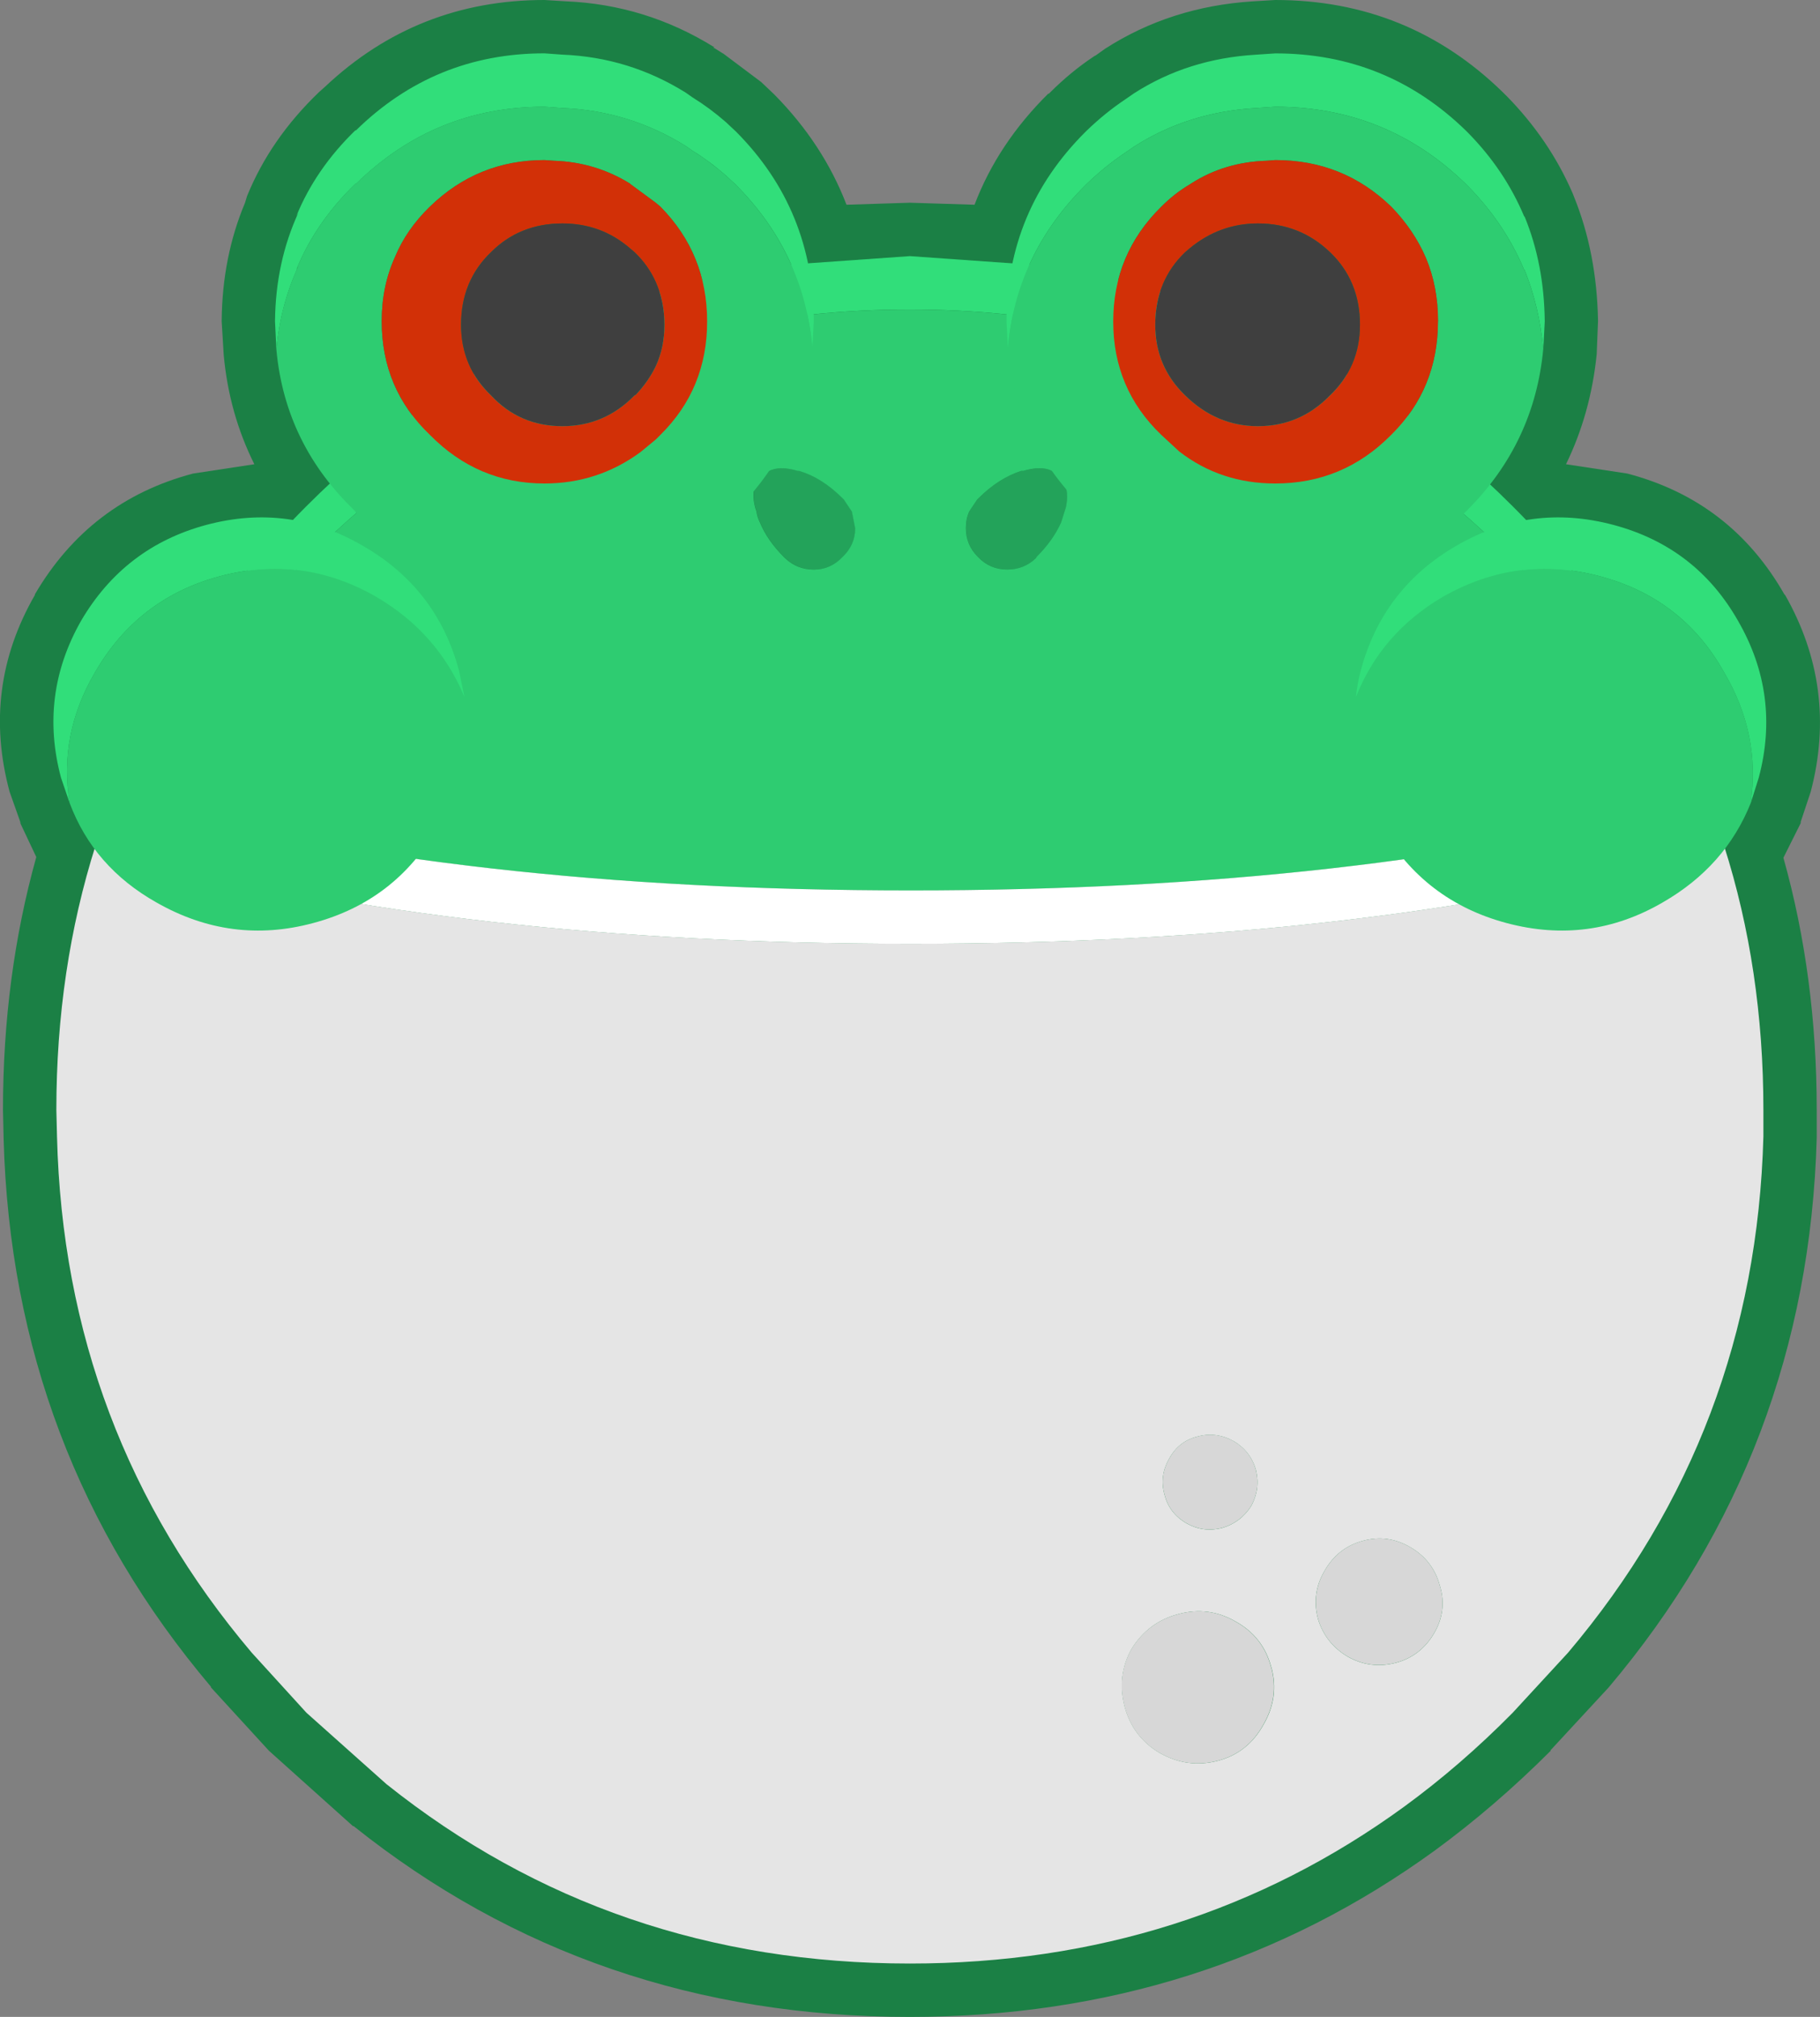 <?xml version="1.0" encoding="UTF-8" standalone="no"?>
<!-- Created with Inkscape (http://www.inkscape.org/) -->

<svg
   width="36.107"
   height="40.005"
   viewBox="0 0 36.107 40.005"
   version="1.1"
   id="svg6915"
   inkscape:version="1.2.2 (b0a8486541, 2022-12-01)"
   sodipodi:docname="frog.svg"
   xmlns:inkscape="http://www.inkscape.org/namespaces/inkscape"
   xmlns:sodipodi="http://sodipodi.sourceforge.net/DTD/sodipodi-0.dtd"
   xmlns="http://www.w3.org/2000/svg"
   xmlns:svg="http://www.w3.org/2000/svg">
  <rect x="0" y="0" width="36.107" height="40.005" fill="#808080" stroke="none"/>
  <sodipodi:namedview
     id="namedview6917"
     pagecolor="#ffffff"
     bordercolor="#000000"
     borderopacity="0.25"
     inkscape:showpageshadow="2"
     inkscape:pageopacity="0.0"
     inkscape:pagecheckerboard="0"
     inkscape:deskcolor="#d1d1d1"
     inkscape:document-units="mm"
     showgrid="false"
     inkscape:zoom="2.5947375"
     inkscape:cx="75.730203"
     inkscape:cy="137.39347"
     inkscape:window-width="1803"
     inkscape:window-height="1117"
     inkscape:window-x="0"
     inkscape:window-y="0"
     inkscape:window-maximized="1"
     inkscape:current-layer="layer1" />
  <defs
     id="defs6912" />
  <g
     inkscape:label="Layer 1"
     inkscape:groupmode="layer"
     id="layer1">
    <path
       stroke="none"
       fill="#1b8045"
       d="m 29.878,1.892 q 0.86,0.873 1.323,1.945 l 0.026,0.066 q 0.45,1.111 0.476,2.447 v 0.026 L 31.677,7.025 q -0.119,1.177 -0.609,2.183 l 1.217,0.185 q 2.064,0.542 3.122,2.408 v -0.013 q 1.058,1.852 0.516,3.916 l -0.198,0.595 v 0.026 l -0.344,0.688 q 0.661,2.355 0.661,5.001 v 0.529 0.026 q -0.172,6.218 -4.128,10.901 l -1.151,1.244 v 0.013 q -1.098,1.098 -2.289,1.971 -4.551,3.307 -10.425,3.307 -6.297,0 -11.033,-3.784 h -0.013 l -1.667,-1.495 -1.151,-1.257 v -0.013 Q 0.244,28.8 0.072,22.595 l -0.013,-0.582 q 0,-2.646 0.661,-5.014 l -0.331,-0.701 0.026,0.04 -0.225,-0.635 q -0.556,-2.064 0.503,-3.903 v -0.013 Q 1.779,9.935 3.829,9.393 L 5.046,9.208 Q 4.544,8.202 4.438,7.038 L 4.398,6.377 V 6.35 q 0.013,-1.257 0.463,-2.328 l 0.04,-0.132 q 0.463,-1.138 1.429,-2.064 L 6.449,1.72 Q 8.274,0 10.801,0 l 0.423,0.026 q 1.588,0.066 2.95,0.913 h -0.026 l 0.212,0.132 0.741,0.556 0.251,0.238 0.013,0.013 q 0.966,0.979 1.429,2.183 l 1.257,-0.04 1.283,0.04 q 0.463,-1.217 1.468,-2.209 v 0.013 l 0.013,-0.013 0.013,-0.013 q 0.423,-0.423 0.886,-0.728 l 0.026,-0.013 0.185,-0.132 Q 23.223,0.132 24.85,0.027 L 25.3,3e-5 q 2.646,0 4.524,1.839 l 0.013,0.013 0.04,0.04"
       id="path474"
       style="stroke-width:0.265" />
    <path
       stroke="none"
       fill="#31de7a"
       d="m 2.242,15.809 q 1.244,-3.175 3.836,-5.768 Q 8.221,7.898 10.761,6.681 12.957,5.622 15.431,5.265 l 2.619,-0.185 2.619,0.185 q 2.474,0.357 4.67,1.416 2.527,1.217 4.67,3.36 2.606,2.606 3.85,5.768 l -0.397,0.119 q -1.244,-2.619 -3.453,-4.829 -2.196,-2.196 -4.789,-3.413 -3.268,-1.548 -7.17,-1.548 -3.903,0 -7.17,1.535 -2.606,1.23 -4.802,3.426 -2.209,2.209 -3.426,4.815 l -0.41,-0.106"
       id="path476"
       style="stroke-width:0.265" />
    <path
       stroke="none"
       fill="#23a35a"
       d="m 21.014,9.432 0.093,0.132 q 0.106,0.198 0.04,0.503 l -0.026,0.079 -0.066,0.212 q -0.159,0.357 -0.489,0.688 l -0.013,0.026 q -0.238,0.225 -0.569,0.225 -0.344,0 -0.582,-0.251 -0.238,-0.238 -0.238,-0.569 0,-0.185 0.066,-0.331 l 0.159,-0.238 0.026,-0.026 q 0.397,-0.397 0.847,-0.542 h 0.04 q 0.357,-0.106 0.569,0 l 0.146,0.093 m -5.437,1.64 -0.026,-0.026 q -0.331,-0.331 -0.476,-0.688 -0.053,-0.106 -0.066,-0.212 l -0.026,-0.079 q -0.079,-0.304 0.026,-0.503 l 0.106,-0.132 q 0.053,-0.066 0.146,-0.093 0.212,-0.106 0.569,0 h 0.026 q 0.45,0.132 0.86,0.542 l 0.026,0.026 0.159,0.238 0.066,0.331 q 0,0.331 -0.251,0.569 -0.238,0.251 -0.569,0.251 -0.331,0 -0.569,-0.225"
       id="path478"
       style="stroke-width:0.265" />
    <path
       stroke="none"
       fill="#2ecc71"
       d="m 15.577,11.073 q 0.238,0.225 0.569,0.225 0.331,0 0.569,-0.251 0.251,-0.238 0.251,-0.569 l -0.066,-0.331 -0.159,-0.238 -0.026,-0.026 q -0.41,-0.41 -0.86,-0.542 h -0.026 q -0.357,-0.106 -0.569,0 -0.093,0.026 -0.146,0.093 L 15.008,9.565 q -0.106,0.198 -0.026,0.503 l 0.026,0.079 q 0.013,0.106 0.066,0.212 0.146,0.357 0.476,0.688 l 0.026,0.026 M 2.652,15.915 q 1.217,-2.606 3.426,-4.815 2.196,-2.196 4.802,-3.426 3.268,-1.535 7.17,-1.535 3.903,0 7.17,1.548 2.593,1.217 4.789,3.413 2.209,2.209 3.453,4.829 -6.469,1.733 -15.399,1.733 -8.93,0 -15.412,-1.746 M 21.014,9.432 20.869,9.34 q -0.212,-0.106 -0.569,0 h -0.04 q -0.45,0.146 -0.847,0.542 l -0.026,0.026 -0.159,0.238 q -0.066,0.146 -0.066,0.331 0,0.331 0.238,0.569 0.238,0.251 0.582,0.251 0.331,0 0.569,-0.225 l 0.013,-0.026 q 0.331,-0.331 0.489,-0.688 l 0.066,-0.212 0.026,-0.079 q 0.066,-0.304 -0.04,-0.503 l -0.093,-0.132"
       id="path480"
       style="stroke-width:0.265" />
    <path
       stroke="none"
       fill="#e5e5e5"
       d="m 34.203,16.774 q 0.781,2.447 0.781,5.239 v 0.529 q -0.159,5.847 -3.876,10.239 l -1.098,1.191 q -1.032,1.045 -2.156,1.865 -4.273,3.109 -9.803,3.109 -5.927,0 -10.385,-3.559 l -1.587,-1.416 -1.085,-1.191 Q 1.276,28.39 1.131,22.542 l -0.013,-0.529 q 0,-2.791 0.781,-5.252 l 0.344,0.106 0.41,0.106 q 6.482,1.746 15.412,1.746 8.93,0 15.399,-1.733 l 0.397,-0.119 0.344,-0.093 m -8.983,16.298 q -0.159,-0.609 -0.714,-0.913 -0.529,-0.304 -1.124,-0.146 -0.609,0.159 -0.939,0.701 -0.291,0.529 -0.132,1.138 0.159,0.595 0.688,0.913 0.556,0.318 1.164,0.159 0.595,-0.159 0.9,-0.714 0.318,-0.542 0.159,-1.138 M 24.917,29.157 q -0.106,-0.37 -0.437,-0.569 -0.357,-0.198 -0.728,-0.093 -0.37,0.093 -0.556,0.437 -0.198,0.344 -0.093,0.714 0.093,0.37 0.437,0.569 0.331,0.185 0.701,0.093 0.37,-0.106 0.582,-0.437 0.185,-0.344 0.093,-0.714 m 3.651,2.302 q -0.132,-0.503 -0.582,-0.767 -0.45,-0.265 -0.939,-0.132 -0.503,0.132 -0.767,0.595 -0.265,0.45 -0.132,0.953 0.146,0.489 0.595,0.754 0.45,0.251 0.953,0.119 0.489,-0.132 0.754,-0.582 0.265,-0.45 0.119,-0.939"
       id="path482"
       style="stroke-width:0.265" />
    <path
       stroke="none"
       fill="#ffffff"
       d="m 33.86,15.809 0.344,0.966 -0.344,0.093 -0.397,0.119 q -6.469,1.733 -15.399,1.733 -8.93,0 -15.412,-1.746 l -0.41,-0.106 -0.344,-0.106 0.344,-0.953 0.41,0.106 q 6.482,1.746 15.412,1.746 8.93,0 15.399,-1.733 l 0.397,-0.119"
       id="path484"
       style="stroke-width:0.265" />
    <path
       stroke="none"
       fill="#d7d7d7"
       d="m 28.568,31.459 q 0.146,0.489 -0.119,0.939 -0.265,0.45 -0.754,0.582 -0.503,0.132 -0.953,-0.119 -0.45,-0.265 -0.595,-0.754 -0.132,-0.503 0.132,-0.953 0.265,-0.463 0.767,-0.595 0.489,-0.132 0.939,0.132 0.45,0.265 0.582,0.767 m -3.651,-2.302 q 0.093,0.37 -0.093,0.714 -0.212,0.331 -0.582,0.437 -0.37,0.093 -0.701,-0.093 -0.344,-0.198 -0.437,-0.569 -0.106,-0.37 0.093,-0.714 0.185,-0.344 0.556,-0.437 0.37,-0.106 0.728,0.093 0.331,0.198 0.437,0.569 m 0.304,3.916 q 0.159,0.595 -0.159,1.138 -0.304,0.556 -0.9,0.714 -0.609,0.159 -1.164,-0.159 -0.529,-0.318 -0.688,-0.913 -0.159,-0.609 0.132,-1.138 0.331,-0.542 0.939,-0.701 0.595,-0.159 1.124,0.146 0.556,0.304 0.714,0.913"
       id="path486"
       style="stroke-width:0.265" />
    <path
       stroke="none"
       fill="#31de7a"
       d="m 19.995,6.906 -0.026,-0.529 q 0,-2.209 1.574,-3.77 l 0.013,-0.013 q 0.37,-0.357 0.767,-0.622 L 22.496,1.852 Q 23.567,1.164 24.917,1.085 l 0.384,-0.026 q 2.209,0 3.784,1.535 l 0.04,0.04 q 0.728,0.741 1.111,1.654 l 0.013,0.013 q 0.384,0.939 0.397,2.064 v 0.013 L 30.618,6.919 Q 30.539,6.085 30.248,5.358 l -0.013,-0.013 Q 29.851,4.432 29.123,3.691 l -0.04,-0.04 Q 27.509,2.117 25.3,2.117 l -0.384,0.026 q -1.349,0.079 -2.421,0.767 l -0.172,0.119 q -0.397,0.265 -0.767,0.622 l -0.013,0.013 Q 20.154,5.04 19.995,6.905 M 5.483,6.932 5.456,6.376 v -0.013 q 0.013,-1.164 0.463,-2.143 l -0.04,0.066 q 0.384,-0.939 1.177,-1.707 v 0.013 Q 8.618,1.058 10.801,1.058 l 0.357,0.026 q 1.323,0.053 2.447,0.754 l 0.132,0.093 q 0.344,0.212 0.661,0.489 l 0.198,0.185 0.013,0.013 q 1.535,1.548 1.535,3.757 l -0.026,0.516 Q 15.947,5.027 14.611,3.678 L 14.598,3.664 14.399,3.479 Q 14.082,3.201 13.738,2.99 L 13.606,2.897 Q 12.481,2.196 11.158,2.143 l -0.357,-0.026 q -2.183,0 -3.744,1.535 v -0.013 q -0.794,0.767 -1.177,1.707 l 0.04,-0.066 q -0.357,0.767 -0.437,1.654"
       id="path488"
       style="stroke-width:0.265" />
    <path
       stroke="none"
       fill="#2ecc71"
       d="m 5.483,6.932 q 0.079,-0.886 0.437,-1.654 l -0.04,0.066 q 0.384,-0.939 1.177,-1.707 v 0.013 Q 8.618,2.116 10.801,2.116 l 0.357,0.026 q 1.323,0.053 2.447,0.754 l 0.132,0.093 q 0.344,0.212 0.661,0.489 l 0.198,0.185 0.013,0.013 q 1.336,1.349 1.508,3.215 -0.172,1.905 -1.521,3.241 v -0.013 l -0.093,0.093 -0.066,0.079 -0.463,0.37 -0.013,0.013 q -1.416,1.032 -3.162,1.032 -2.196,0.013 -3.784,-1.587 l 0.053,0.04 Q 5.655,8.824 5.483,6.932 M 28.528,6.376 v -0.013 q 0,-0.675 -0.238,-1.244 Q 28.052,4.564 27.602,4.101 26.65,3.175 25.3,3.175 l -0.172,0.013 q -0.833,0.026 -1.495,0.45 l -0.04,0.026 q -0.291,0.172 -0.556,0.437 -0.953,0.939 -0.953,2.275 0,1.336 0.953,2.249 l 0.357,0.331 q 0.82,0.635 1.905,0.635 1.349,0 2.302,-0.966 0.926,-0.913 0.926,-2.249 m 2.09,0.542 q -0.172,1.865 -1.508,3.201 l -0.013,0.013 Q 27.523,11.708 25.3,11.708 23.475,11.694 22.099,10.636 l -0.079,-0.066 -0.437,-0.41 -0.04,-0.04 Q 20.154,8.784 19.995,6.906 20.154,5.04 21.543,3.664 l 0.013,-0.013 q 0.37,-0.357 0.767,-0.622 l 0.172,-0.119 q 1.072,-0.688 2.421,-0.767 l 0.384,-0.026 q 2.209,0 3.784,1.535 l 0.04,0.04 q 0.728,0.741 1.111,1.654 l 0.013,0.013 q 0.291,0.728 0.37,1.561 M 7.573,6.376 q 0,1.336 0.953,2.249 0.953,0.966 2.275,0.966 1.058,0 1.905,-0.622 l 0.304,-0.251 0.093,-0.093 q 0.926,-0.913 0.926,-2.249 0,-1.336 -0.926,-2.275 l -0.093,-0.079 -0.503,-0.37 -0.013,-0.013 Q 11.807,3.215 10.986,3.188 l -0.185,-0.013 q -1.323,0 -2.275,0.926 -0.463,0.45 -0.688,0.992 -0.265,0.582 -0.265,1.27 v 0.013"
       id="path490"
       style="stroke-width:0.265" />
    <path
       stroke="none"
       fill="#d23007"
       d="m 7.573,6.376 v -0.013 q 0,-0.688 0.265,-1.27 0.225,-0.542 0.688,-0.992 0.953,-0.926 2.275,-0.926 l 0.185,0.013 q 0.82,0.026 1.508,0.45 l 0.013,0.013 0.503,0.37 0.093,0.079 q 0.926,0.939 0.926,2.275 0,1.336 -0.926,2.249 l -0.093,0.093 -0.304,0.251 q -0.847,0.622 -1.905,0.622 -1.323,0 -2.275,-0.966 -0.953,-0.913 -0.953,-2.249 m 20.955,0 q 0,1.336 -0.926,2.249 -0.953,0.966 -2.302,0.966 -1.085,0 -1.905,-0.635 L 23.038,8.625 q -0.953,-0.913 -0.953,-2.249 0,-1.336 0.953,-2.275 0.265,-0.265 0.556,-0.437 l 0.04,-0.026 q 0.661,-0.423 1.495,-0.45 l 0.172,-0.013 q 1.349,0 2.302,0.926 0.45,0.463 0.688,1.019 0.238,0.569 0.238,1.244 v 0.013 m -1.548,0.066 q 0,-0.873 -0.595,-1.442 -0.595,-0.569 -1.429,-0.569 -0.754,0 -1.349,0.489 l -0.093,0.079 Q 22.919,5.569 22.919,6.442 q 0,0.82 0.582,1.389 l 0.013,0.013 q 0.622,0.609 1.442,0.609 0.833,0 1.429,-0.609 0.595,-0.569 0.595,-1.402 m -17.833,0 q 0,0.833 0.595,1.402 0.569,0.609 1.416,0.609 0.833,0 1.429,-0.609 l 0.026,-0.013 q 0.251,-0.265 0.397,-0.569 0.172,-0.37 0.172,-0.82 0,-0.463 -0.172,-0.847 -0.146,-0.331 -0.423,-0.595 l -0.093,-0.079 q -0.569,-0.489 -1.336,-0.489 -0.847,0 -1.416,0.569 -0.595,0.569 -0.595,1.442"
       id="path492"
       style="stroke-width:0.265" />
    <path
       stroke="none"
       fill="#3f3f3f"
       d="m 9.147,6.443 q 0,-0.873 0.595,-1.442 0.569,-0.569 1.416,-0.569 0.767,0 1.336,0.489 l 0.093,0.079 q 0.278,0.265 0.423,0.595 0.172,0.384 0.172,0.847 0,0.45 -0.172,0.82 -0.146,0.304 -0.397,0.569 l -0.026,0.013 q -0.595,0.609 -1.429,0.609 -0.847,0 -1.416,-0.609 -0.595,-0.569 -0.595,-1.402 m 17.833,0 q 0,0.833 -0.595,1.402 -0.595,0.609 -1.429,0.609 -0.82,0 -1.442,-0.609 l -0.013,-0.013 q -0.582,-0.569 -0.582,-1.389 0,-0.873 0.595,-1.442 l 0.093,-0.079 q 0.595,-0.489 1.349,-0.489 0.833,0 1.429,0.569 0.595,0.569 0.595,1.442"
       id="path494"
       style="stroke-width:0.265" />
    <path
       stroke="none"
       fill="#2ecc71"
       d="m 9.214,13.824 q 0.172,1.349 -0.529,2.58 -0.833,1.468 -2.474,1.905 -1.627,0.437 -3.109,-0.41 -1.244,-0.701 -1.72,-1.971 -0.225,-1.349 0.503,-2.593 0.847,-1.468 2.474,-1.905 1.64,-0.437 3.109,0.41 1.217,0.714 1.746,1.984 M 34.733,15.928 q -0.503,1.257 -1.746,1.971 -1.455,0.847 -3.096,0.41 -1.64,-0.437 -2.487,-1.905 -0.701,-1.23 -0.503,-2.58 0.503,-1.27 1.72,-1.984 1.482,-0.847 3.122,-0.41 1.64,0.437 2.461,1.905 0.728,1.23 0.529,2.593"
       id="path496"
       style="stroke-width:0.265" />
    <path
       stroke="none"
       fill="#31de7a"
       d="m 26.901,13.824 q 0.026,-0.265 0.093,-0.516 0.437,-1.64 1.905,-2.487 1.468,-0.847 3.109,-0.41 1.64,0.437 2.474,1.905 0.847,1.468 0.41,3.109 l -0.159,0.503 q 0.198,-1.363 -0.529,-2.593 -0.82,-1.468 -2.461,-1.905 -1.64,-0.437 -3.122,0.41 -1.217,0.714 -1.72,1.984 m -17.687,0 q -0.529,-1.27 -1.746,-1.984 -1.468,-0.847 -3.109,-0.41 -1.627,0.437 -2.474,1.905 -0.728,1.244 -0.503,2.593 l -0.172,-0.503 q -0.437,-1.64 0.397,-3.109 0.86,-1.468 2.487,-1.905 1.64,-0.437 3.096,0.41 1.482,0.847 1.918,2.487 l 0.106,0.516"
       id="path498"
       style="stroke-width:0.265" />
  </g>
</svg>
